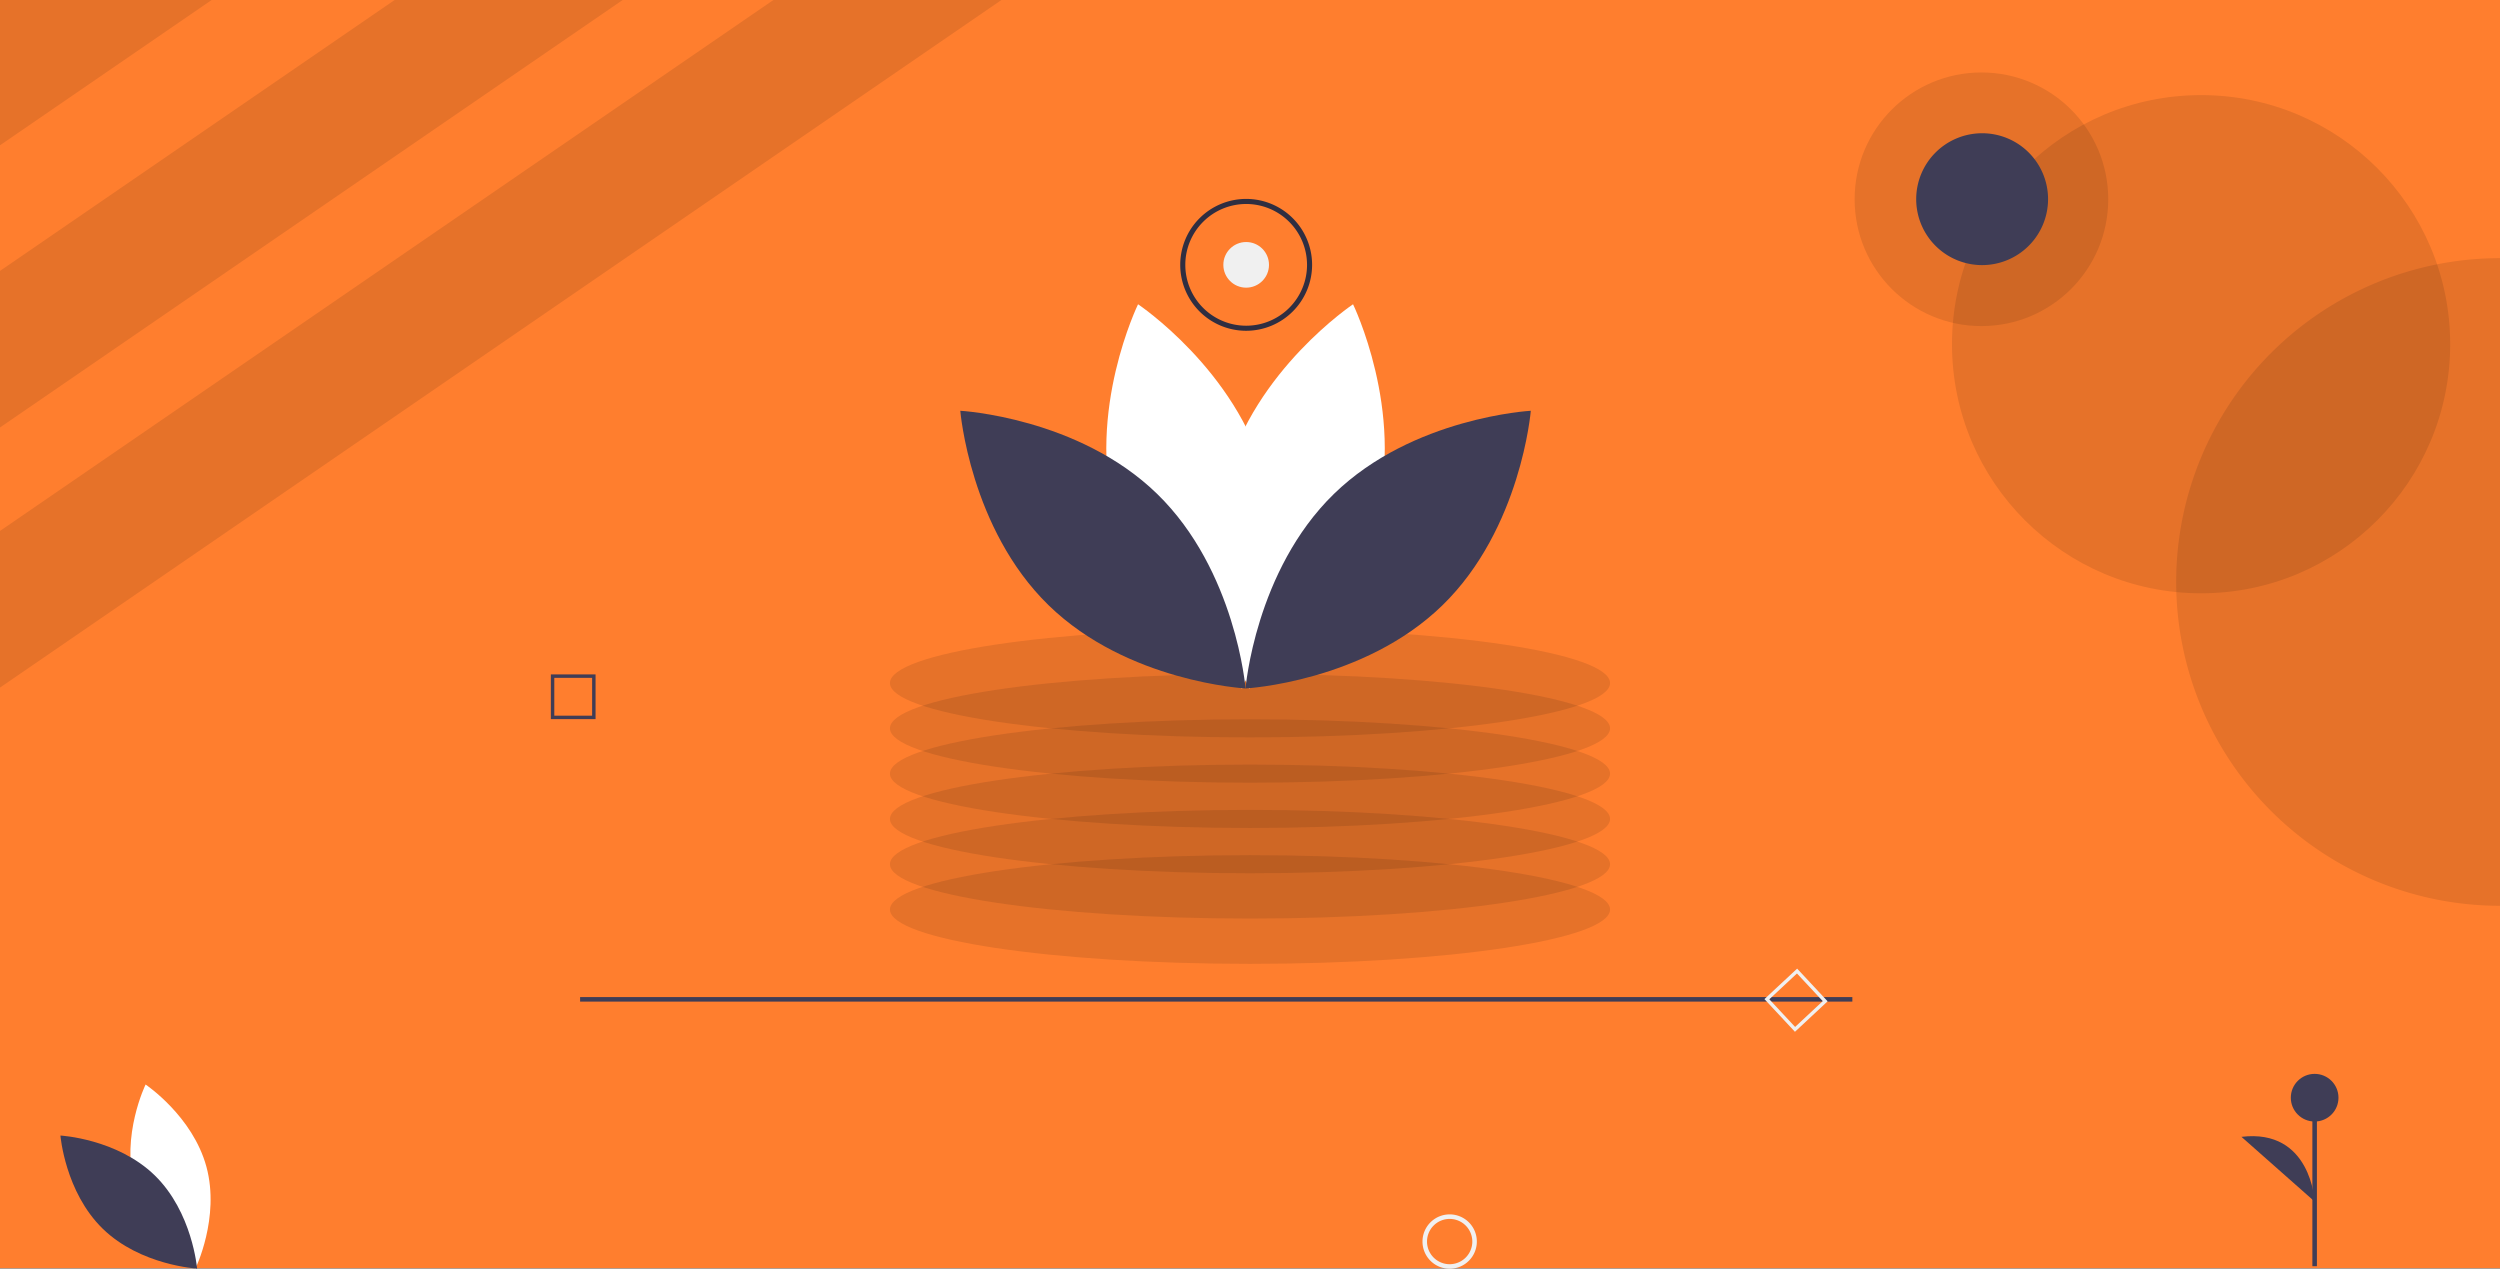 <svg xmlns="http://www.w3.org/2000/svg" width="1104" height="560.271" viewBox="0 0 1104 560.271" xmlns:xlink="http://www.w3.org/1999/xlink" role="img" artist="Katerina Limpitsouni" source="https://undraw.co/"><rect x="0" y="0" width="1104" height="560.271" fill="#808080" stroke="none"/><title>zoom_in</title><rect width="1104" height="560" fill="#ff7e2e"/><rect x="1021.147" y="484.744" width="2" height="74.411" fill="#3f3d56"/><circle cx="1022.148" cy="484.744" r="10.523" fill="#3f3d56"/><path d="M1070.148,700.469s-1.503-32.332-32.32-28.574" transform="translate(-48 -169.864)" fill="#3f3d56"/><path d="M107.409,693.734c6.073,22.45,26.875,36.354,26.875,36.354s10.955-22.495,4.882-44.945-26.875-36.354-26.875-36.354S101.335,671.284,107.409,693.734Z" transform="translate(-48 -169.864)" fill="#fff"/><path d="M116.333,688.91c16.665,16.223,18.7,41.16,18.7,41.16s-24.984-1.364-41.648-17.587S74.684,671.323,74.684,671.323,99.668,672.687,116.333,688.91Z" transform="translate(-48 -169.864)" fill="#3f3d56"/><polygon points="442.23 0 0 303.64 0 234.46 341.53 0 442.23 0" opacity="0.1"/><polygon points="274.97 0 0 188.77 0 119.63 174.26 0 274.97 0" opacity="0.1"/><polygon points="93.46 0 0 64.16 0 0 93.46 0" opacity="0.1"/><ellipse cx="552" cy="401.637" rx="159" ry="24" opacity="0.1"/><ellipse cx="552" cy="381.637" rx="159" ry="24" opacity="0.1"/><ellipse cx="552" cy="361.637" rx="159" ry="24" opacity="0.1"/><ellipse cx="552" cy="341.637" rx="159" ry="24" opacity="0.1"/><ellipse cx="552" cy="321.637" rx="159" ry="24" opacity="0.1"/><ellipse cx="552" cy="301.637" rx="159" ry="24" opacity="0.1"/><path d="M655.694,398.042c-12.677,46.86-56.097,75.882-56.097,75.882s-22.867-46.954-10.191-93.814,56.097-75.882,56.097-75.882S668.371,351.181,655.694,398.042Z" transform="translate(-48 -169.864)" fill="#fff"/><path d="M540.372,398.042C553.049,444.902,596.469,473.924,596.469,473.924s22.867-46.954,10.191-93.814-56.097-75.882-56.097-75.882S527.696,351.181,540.372,398.042Z" transform="translate(-48 -169.864)" fill="#fff"/><path d="M559,387.971c34.785,33.862,39.034,85.915,39.034,85.915s-52.149-2.847-86.933-36.709S472.066,351.262,472.066,351.262,524.215,354.109,559,387.971Z" transform="translate(-48 -169.864)" fill="#3f3d56"/><path d="M637.067,387.971c-34.785,33.862-39.034,85.915-39.034,85.915s52.149-2.847,86.933-36.709S724,351.262,724,351.262,671.851,354.109,637.067,387.971Z" transform="translate(-48 -169.864)" fill="#3f3d56"/><rect x="256.172" y="440.311" width="561.828" height="2" fill="#3f3d56"/><path d="M688.172,730.136a12,12,0,1,1,12-12A12.014,12.014,0,0,1,688.172,730.136Zm0-22a10,10,0,1,0,10,10A10.011,10.011,0,0,0,688.172,708.136Z" transform="translate(-48 -169.864)" fill="#f0f0f0"/><path d="M311,487.426H291.259V467.684H311ZM292.777,485.907h16.704V469.203h-16.704Z" transform="translate(-48 -169.864)" fill="#3f3d56"/><path d="M840.644,625.506l-13.465-14.436L841.615,597.604l13.465,14.436ZM829.325,611.144l11.394,12.215,12.215-11.394-11.394-12.215Z" transform="translate(-48 -169.864)" fill="#f0f0f0"/><path d="M1152,283.864v286a143,143,0,1,1,0-286Z" transform="translate(-48 -169.864)" opacity="0.1"/><circle cx="972" cy="152" r="110" opacity="0.1"/><circle cx="875" cy="88" r="56" opacity="0.1"/><path d="M923.31,286.937a29.116,29.116,0,1,1,29.116-29.116A29.149,29.149,0,0,1,923.31,286.937Z" transform="translate(-48 -169.864)" fill="#3f3d56"/><circle cx="550.31" cy="116.956" r="10.079" fill="#f0f0f0"/><path d="M598.31,315.937a29.116,29.116,0,1,1,29.116-29.116A29.149,29.149,0,0,1,598.31,315.937Zm0-55.992a26.876,26.876,0,1,0,26.876,26.876A26.907,26.907,0,0,0,598.31,259.944Z" transform="translate(-48 -169.864)" fill="#2f2e41"/></svg>